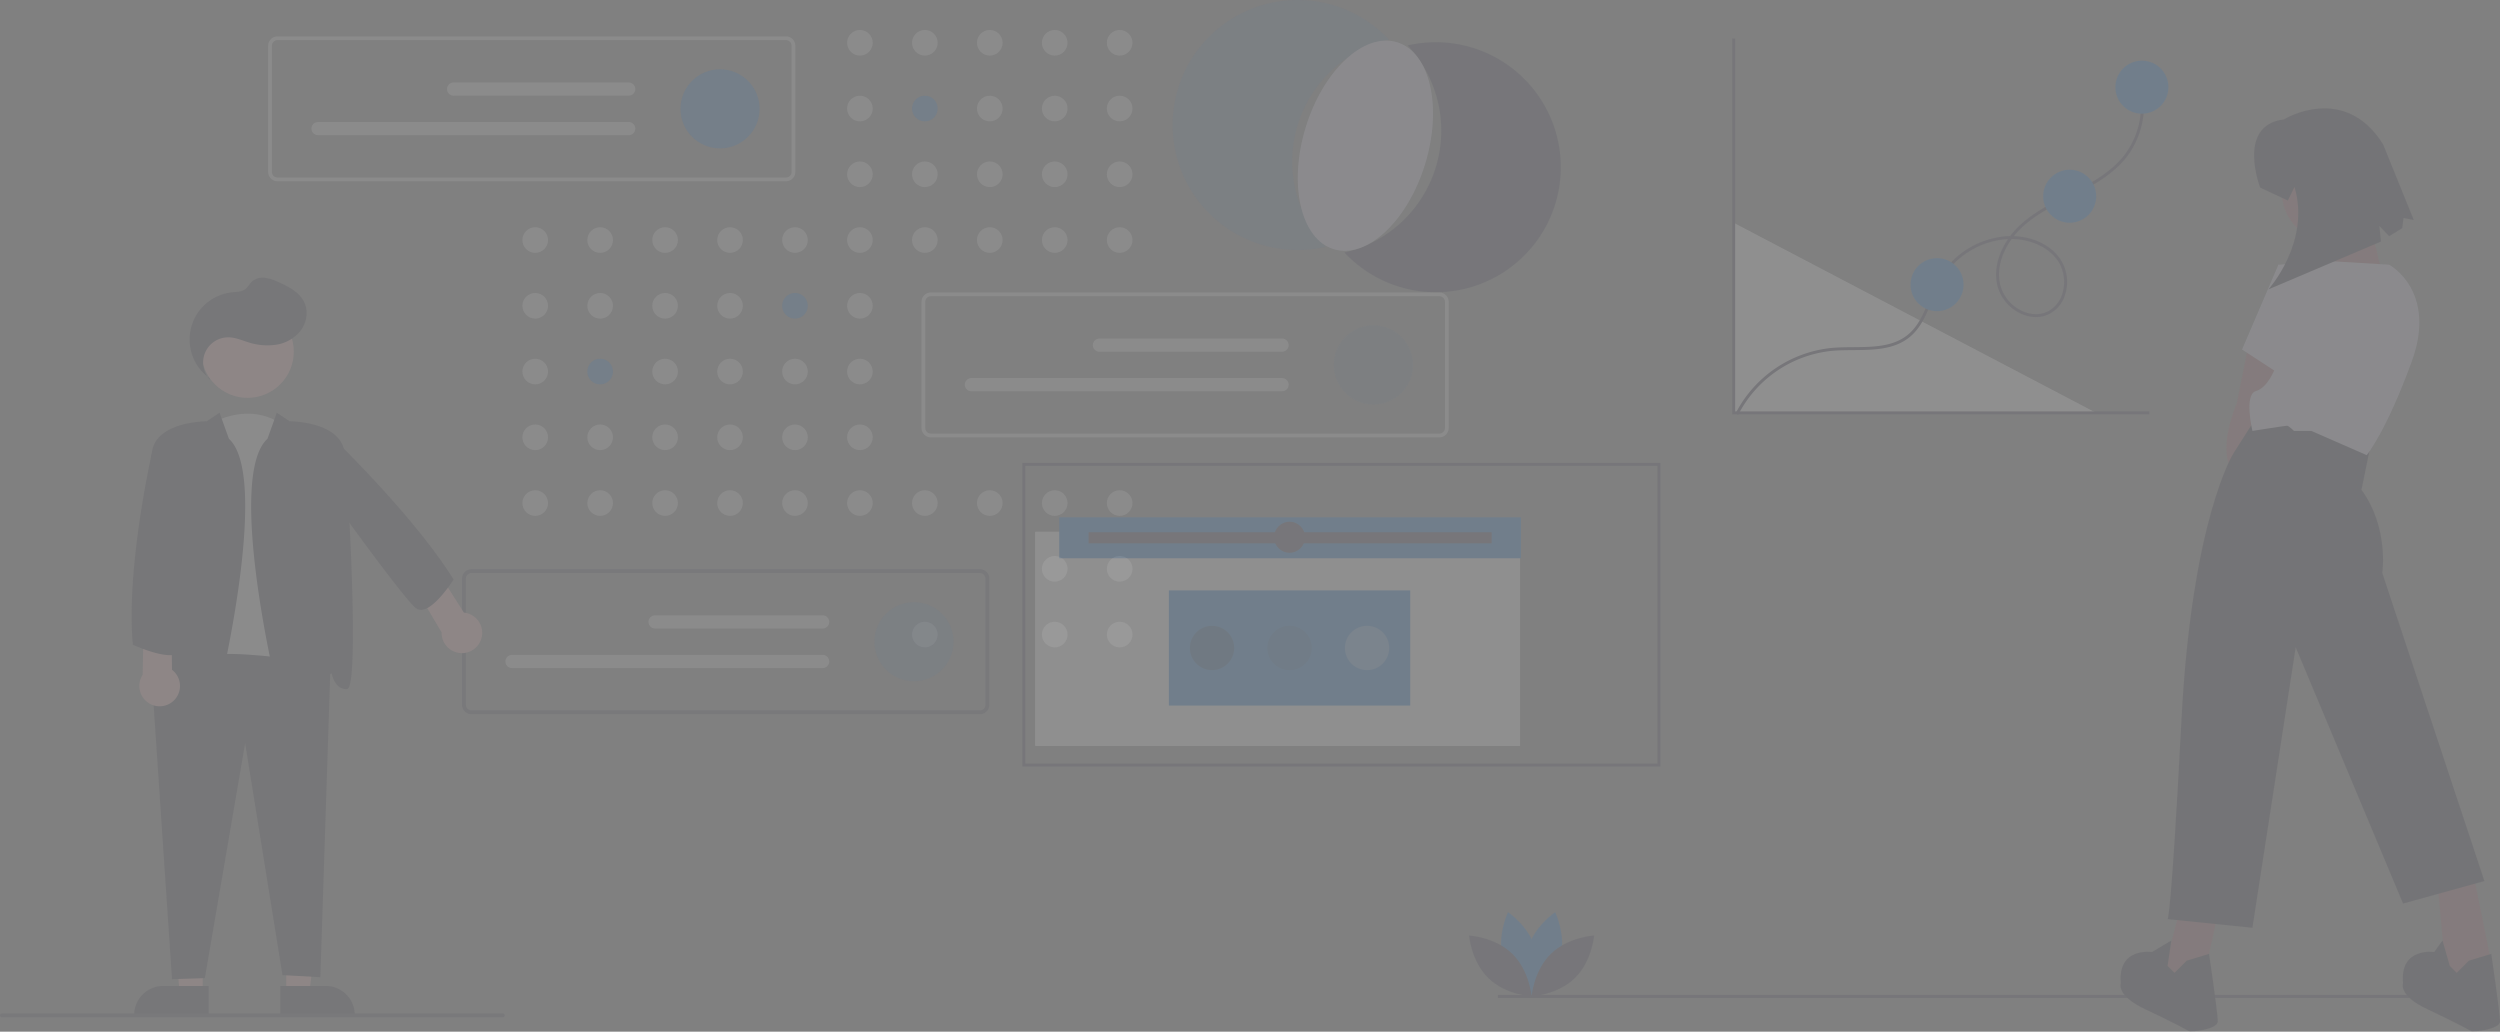 <svg xmlns="http://www.w3.org/2000/svg" width="1418.906" height="585.545" viewBox="0 0 1418.906 585.545">
  <rect x="0" y="0" width="1418.906" height="585.545" fill="#808080" stroke="none"/>
  <g id="Gruppe_1334" data-name="Gruppe 1334" transform="translate(-222.765 -447)">
    <g id="undraw_business_decisions_re_84ag" transform="translate(222.765 464)" opacity="0.11">
      <ellipse id="Ellipse_31" data-name="Ellipse 31" cx="7.281" cy="7.281" rx="7.281" ry="7.281" transform="translate(628.199 0)" fill="#e6e6e6"/>
      <ellipse id="Ellipse_32" data-name="Ellipse 32" cx="7.281" cy="7.281" rx="7.281" ry="7.281" transform="translate(591.342 0)" fill="#e6e6e6"/>
      <ellipse id="Ellipse_33" data-name="Ellipse 33" cx="7.281" cy="7.281" rx="7.281" ry="7.281" transform="translate(554.485 0)" fill="#e6e6e6"/>
      <ellipse id="Ellipse_34" data-name="Ellipse 34" cx="7.281" cy="7.281" rx="7.281" ry="7.281" transform="translate(517.628 0)" fill="#e6e6e6"/>
      <ellipse id="Ellipse_35" data-name="Ellipse 35" cx="7.281" cy="7.281" rx="7.281" ry="7.281" transform="translate(480.772 0)" fill="#e6e6e6"/>
      <ellipse id="Ellipse_36" data-name="Ellipse 36" cx="7.281" cy="7.281" rx="7.281" ry="7.281" transform="translate(628.199 37.319)" fill="#e6e6e6"/>
      <ellipse id="Ellipse_37" data-name="Ellipse 37" cx="7.281" cy="7.281" rx="7.281" ry="7.281" transform="translate(591.342 37.319)" fill="#e6e6e6"/>
      <ellipse id="Ellipse_38" data-name="Ellipse 38" cx="7.281" cy="7.281" rx="7.281" ry="7.281" transform="translate(554.485 37.319)" fill="#e6e6e6"/>
      <ellipse id="Ellipse_39" data-name="Ellipse 39" cx="7.281" cy="7.281" rx="7.281" ry="7.281" transform="translate(517.628 37.319)" fill="#1976d2"/>
      <ellipse id="Ellipse_40" data-name="Ellipse 40" cx="7.281" cy="7.281" rx="7.281" ry="7.281" transform="translate(480.772 37.319)" fill="#e6e6e6"/>
      <ellipse id="Ellipse_41" data-name="Ellipse 41" cx="7.281" cy="7.281" rx="7.281" ry="7.281" transform="translate(407.058 37.319)" fill="#e6e6e6"/>
      <ellipse id="Ellipse_42" data-name="Ellipse 42" cx="7.281" cy="7.281" rx="7.281" ry="7.281" transform="translate(628.199 74.639)" fill="#e6e6e6"/>
      <ellipse id="Ellipse_43" data-name="Ellipse 43" cx="7.281" cy="7.281" rx="7.281" ry="7.281" transform="translate(591.342 74.639)" fill="#e6e6e6"/>
      <ellipse id="Ellipse_44" data-name="Ellipse 44" cx="7.281" cy="7.281" rx="7.281" ry="7.281" transform="translate(554.485 74.639)" fill="#e6e6e6"/>
      <ellipse id="Ellipse_45" data-name="Ellipse 45" cx="7.281" cy="7.281" rx="7.281" ry="7.281" transform="translate(517.628 74.639)" fill="#e6e6e6"/>
      <ellipse id="Ellipse_46" data-name="Ellipse 46" cx="7.281" cy="7.281" rx="7.281" ry="7.281" transform="translate(480.772 74.639)" fill="#e6e6e6"/>
      <ellipse id="Ellipse_47" data-name="Ellipse 47" cx="7.281" cy="7.281" rx="7.281" ry="7.281" transform="translate(628.199 111.958)" fill="#e6e6e6"/>
      <ellipse id="Ellipse_48" data-name="Ellipse 48" cx="7.281" cy="7.281" rx="7.281" ry="7.281" transform="translate(591.342 111.958)" fill="#e6e6e6"/>
      <ellipse id="Ellipse_49" data-name="Ellipse 49" cx="7.281" cy="7.281" rx="7.281" ry="7.281" transform="translate(554.485 111.958)" fill="#e6e6e6"/>
      <ellipse id="Ellipse_50" data-name="Ellipse 50" cx="7.281" cy="7.281" rx="7.281" ry="7.281" transform="translate(517.628 111.958)" fill="#e6e6e6"/>
      <ellipse id="Ellipse_51" data-name="Ellipse 51" cx="7.281" cy="7.281" rx="7.281" ry="7.281" transform="translate(480.772 111.958)" fill="#e6e6e6"/>
      <ellipse id="Ellipse_52" data-name="Ellipse 52" cx="7.281" cy="7.281" rx="7.281" ry="7.281" transform="translate(443.915 111.958)" fill="#e6e6e6"/>
      <ellipse id="Ellipse_53" data-name="Ellipse 53" cx="7.281" cy="7.281" rx="7.281" ry="7.281" transform="translate(407.058 111.958)" fill="#e6e6e6"/>
      <ellipse id="Ellipse_54" data-name="Ellipse 54" cx="7.281" cy="7.281" rx="7.281" ry="7.281" transform="translate(370.201 111.958)" fill="#e6e6e6"/>
      <ellipse id="Ellipse_55" data-name="Ellipse 55" cx="7.281" cy="7.281" rx="7.281" ry="7.281" transform="translate(333.344 111.958)" fill="#e6e6e6"/>
      <ellipse id="Ellipse_56" data-name="Ellipse 56" cx="7.281" cy="7.281" rx="7.281" ry="7.281" transform="translate(296.488 111.958)" fill="#e6e6e6"/>
      <ellipse id="Ellipse_57" data-name="Ellipse 57" cx="7.281" cy="7.281" rx="7.281" ry="7.281" transform="translate(480.772 149.278)" fill="#e6e6e6"/>
      <ellipse id="Ellipse_58" data-name="Ellipse 58" cx="7.281" cy="7.281" rx="7.281" ry="7.281" transform="translate(443.915 149.278)" fill="#1976d2"/>
      <ellipse id="Ellipse_59" data-name="Ellipse 59" cx="7.281" cy="7.281" rx="7.281" ry="7.281" transform="translate(407.058 149.278)" fill="#e6e6e6"/>
      <ellipse id="Ellipse_60" data-name="Ellipse 60" cx="7.281" cy="7.281" rx="7.281" ry="7.281" transform="translate(370.201 149.278)" fill="#e6e6e6"/>
      <ellipse id="Ellipse_61" data-name="Ellipse 61" cx="7.281" cy="7.281" rx="7.281" ry="7.281" transform="translate(333.344 149.278)" fill="#e6e6e6"/>
      <ellipse id="Ellipse_62" data-name="Ellipse 62" cx="7.281" cy="7.281" rx="7.281" ry="7.281" transform="translate(296.488 149.278)" fill="#e6e6e6"/>
      <ellipse id="Ellipse_63" data-name="Ellipse 63" cx="7.281" cy="7.281" rx="7.281" ry="7.281" transform="translate(480.772 186.597)" fill="#e6e6e6"/>
      <ellipse id="Ellipse_64" data-name="Ellipse 64" cx="7.281" cy="7.281" rx="7.281" ry="7.281" transform="translate(443.915 186.597)" fill="#e6e6e6"/>
      <ellipse id="Ellipse_65" data-name="Ellipse 65" cx="7.281" cy="7.281" rx="7.281" ry="7.281" transform="translate(407.058 186.597)" fill="#e6e6e6"/>
      <ellipse id="Ellipse_66" data-name="Ellipse 66" cx="7.281" cy="7.281" rx="7.281" ry="7.281" transform="translate(370.201 186.597)" fill="#e6e6e6"/>
      <ellipse id="Ellipse_67" data-name="Ellipse 67" cx="7.281" cy="7.281" rx="7.281" ry="7.281" transform="translate(333.344 186.597)" fill="#1976d2"/>
      <ellipse id="Ellipse_68" data-name="Ellipse 68" cx="7.281" cy="7.281" rx="7.281" ry="7.281" transform="translate(296.488 186.597)" fill="#e6e6e6"/>
      <ellipse id="Ellipse_69" data-name="Ellipse 69" cx="7.281" cy="7.281" rx="7.281" ry="7.281" transform="translate(480.772 223.917)" fill="#e6e6e6"/>
      <ellipse id="Ellipse_70" data-name="Ellipse 70" cx="7.281" cy="7.281" rx="7.281" ry="7.281" transform="translate(443.915 223.917)" fill="#e6e6e6"/>
      <ellipse id="Ellipse_71" data-name="Ellipse 71" cx="7.281" cy="7.281" rx="7.281" ry="7.281" transform="translate(407.058 223.917)" fill="#e6e6e6"/>
      <ellipse id="Ellipse_72" data-name="Ellipse 72" cx="7.281" cy="7.281" rx="7.281" ry="7.281" transform="translate(370.201 223.917)" fill="#e6e6e6"/>
      <ellipse id="Ellipse_73" data-name="Ellipse 73" cx="7.281" cy="7.281" rx="7.281" ry="7.281" transform="translate(333.344 223.917)" fill="#e6e6e6"/>
      <ellipse id="Ellipse_74" data-name="Ellipse 74" cx="7.281" cy="7.281" rx="7.281" ry="7.281" transform="translate(296.488 223.917)" fill="#e6e6e6"/>
      <ellipse id="Ellipse_75" data-name="Ellipse 75" cx="7.281" cy="7.281" rx="7.281" ry="7.281" transform="translate(628.199 261.236)" fill="#e6e6e6"/>
      <ellipse id="Ellipse_76" data-name="Ellipse 76" cx="7.281" cy="7.281" rx="7.281" ry="7.281" transform="translate(591.342 261.236)" fill="#e6e6e6"/>
      <ellipse id="Ellipse_77" data-name="Ellipse 77" cx="7.281" cy="7.281" rx="7.281" ry="7.281" transform="translate(554.485 261.236)" fill="#e6e6e6"/>
      <ellipse id="Ellipse_78" data-name="Ellipse 78" cx="7.281" cy="7.281" rx="7.281" ry="7.281" transform="translate(517.628 261.236)" fill="#e6e6e6"/>
      <ellipse id="Ellipse_79" data-name="Ellipse 79" cx="7.281" cy="7.281" rx="7.281" ry="7.281" transform="translate(480.772 261.236)" fill="#e6e6e6"/>
      <ellipse id="Ellipse_80" data-name="Ellipse 80" cx="7.281" cy="7.281" rx="7.281" ry="7.281" transform="translate(443.915 261.236)" fill="#e6e6e6"/>
      <ellipse id="Ellipse_81" data-name="Ellipse 81" cx="7.281" cy="7.281" rx="7.281" ry="7.281" transform="translate(407.058 261.236)" fill="#e6e6e6"/>
      <ellipse id="Ellipse_82" data-name="Ellipse 82" cx="7.281" cy="7.281" rx="7.281" ry="7.281" transform="translate(370.201 261.236)" fill="#e6e6e6"/>
      <ellipse id="Ellipse_83" data-name="Ellipse 83" cx="7.281" cy="7.281" rx="7.281" ry="7.281" transform="translate(333.344 261.236)" fill="#e6e6e6"/>
      <ellipse id="Ellipse_84" data-name="Ellipse 84" cx="7.281" cy="7.281" rx="7.281" ry="7.281" transform="translate(296.488 261.236)" fill="#e6e6e6"/>
      <ellipse id="Ellipse_85" data-name="Ellipse 85" cx="7.281" cy="7.281" rx="7.281" ry="7.281" transform="translate(628.203 298.554)" fill="#e6e6e6"/>
      <ellipse id="Ellipse_86" data-name="Ellipse 86" cx="7.281" cy="7.281" rx="7.281" ry="7.281" transform="translate(591.342 298.556)" fill="#e6e6e6"/>
      <ellipse id="Ellipse_87" data-name="Ellipse 87" cx="7.281" cy="7.281" rx="7.281" ry="7.281" transform="translate(628.203 335.874)" fill="#e6e6e6"/>
      <ellipse id="Ellipse_88" data-name="Ellipse 88" cx="7.281" cy="7.281" rx="7.281" ry="7.281" transform="translate(591.342 335.875)" fill="#e6e6e6"/>
      <ellipse id="Ellipse_89" data-name="Ellipse 89" cx="7.281" cy="7.281" rx="7.281" ry="7.281" transform="translate(517.628 335.875)" fill="#e6e6e6"/>
      <path id="Pfad_3278" data-name="Pfad 3278" d="M567.637,273.482H856.175a5.349,5.349,0,0,0,5.343-5.343V196.564a5.35,5.35,0,0,0-5.343-5.343H567.637a5.35,5.35,0,0,0-5.343,5.343v71.574A5.349,5.349,0,0,0,567.637,273.482Zm288.537-80.123a3.21,3.21,0,0,1,3.206,3.206v71.574a3.209,3.209,0,0,1-3.206,3.206H567.637a3.21,3.21,0,0,1-3.206-3.206V196.564a3.209,3.209,0,0,1,3.206-3.206Z" transform="translate(-410.106 -187.579)" fill="#e6e6e6"/>
      <ellipse id="Ellipse_90" data-name="Ellipse 90" cx="22.442" cy="22.442" rx="22.442" ry="22.442" transform="translate(386.224 22.33)" fill="#1976d2"/>
      <path id="Pfad_3279" data-name="Pfad 3279" d="M750.419,215.708a3.74,3.74,0,1,1,0,7.481H651.034a3.74,3.74,0,1,1,0-7.481Z" transform="translate(-393.583 -185.898)" fill="#e6e6e6"/>
      <path id="Pfad_3280" data-name="Pfad 3280" d="M827.362,236.708a3.74,3.74,0,0,1,0,7.481H651.034a3.74,3.74,0,1,1,0-7.481Z" transform="translate(-470.526 -184.456)" fill="#e6e6e6"/>
      <path id="Pfad_3281" data-name="Pfad 3281" d="M220.637,409.482H509.175a5.35,5.35,0,0,0,5.343-5.343V332.564a5.349,5.349,0,0,0-5.343-5.343H220.637a5.35,5.35,0,0,0-5.343,5.343v71.574A5.35,5.35,0,0,0,220.637,409.482Zm288.537-80.123a3.21,3.21,0,0,1,3.206,3.206v71.574a3.209,3.209,0,0,1-3.206,3.206H220.637a3.209,3.209,0,0,1-3.206-3.206V332.564a3.209,3.209,0,0,1,3.206-3.206Z" transform="translate(307.717 -178.242)" fill="#e6e6e6"/>
      <ellipse id="Ellipse_91" data-name="Ellipse 91" cx="22.442" cy="22.442" rx="22.442" ry="22.442" transform="translate(757.047 167.667)" fill="#1976d2" opacity="0.24"/>
      <path id="Pfad_3282" data-name="Pfad 3282" d="M407.694,351.708a3.74,3.74,0,0,1,0,7.481H304.034a3.74,3.74,0,1,1,0-7.481Z" transform="translate(319.965 -176.561)" fill="#e6e6e6"/>
      <path id="Pfad_3283" data-name="Pfad 3283" d="M480.362,372.708a3.74,3.74,0,0,1,0,7.481H304.034a3.74,3.74,0,1,1,0-7.481Z" transform="translate(247.297 -175.119)" fill="#e6e6e6"/>
      <path id="Pfad_3284" data-name="Pfad 3284" d="M464.637,556.482H753.175a5.35,5.35,0,0,0,5.343-5.343V479.564a5.349,5.349,0,0,0-5.343-5.343H464.637a5.35,5.35,0,0,0-5.343,5.343v71.574a5.35,5.35,0,0,0,5.343,5.344Zm288.537-80.123a3.21,3.21,0,0,1,3.206,3.206v71.574a3.209,3.209,0,0,1-3.206,3.206H464.637a3.209,3.209,0,0,1-3.206-3.206V479.564a3.209,3.209,0,0,1,3.206-3.206Z" transform="translate(-197.035 -168.15)" fill="#3f3d56"/>
      <ellipse id="Ellipse_92" data-name="Ellipse 92" cx="22.442" cy="22.442" rx="22.442" ry="22.442" transform="translate(496.295 324.759)" fill="#1976d2" opacity="0.36"/>
      <path id="Pfad_3285" data-name="Pfad 3285" d="M643.144,498.708a3.74,3.74,0,0,1,0,7.481h-95.11a3.74,3.74,0,0,1,0-7.481Z" transform="translate(-176.237 -166.469)" fill="#e6e6e6"/>
      <path id="Pfad_3286" data-name="Pfad 3286" d="M724.362,519.708a3.74,3.74,0,0,1,0,7.481H548.034a3.74,3.74,0,1,1,0-7.481Z" transform="translate(-257.455 -165.027)" fill="#e6e6e6"/>
      <path id="Pfad_3287" data-name="Pfad 3287" d="M819.849,544c12.531,37.592,63.793-2.278,63.793-2.278l-13.67-142.395c-20.5-15.948-42.149-2.278-42.149-2.278Z" transform="translate(-707.467 -173.822)" fill="#e6e6e6"/>
      <path id="Pfad_3288" data-name="Pfad 3288" d="M679.2,464.458l-17.467.184,4.363,50.35h13.1Z" transform="translate(-564.125 31.886)" fill="#ffb8b8"/>
      <path id="Pfad_3289" data-name="Pfad 3289" d="M916.145,695.555h-25.8A16.462,16.462,0,0,0,873.9,712v.534h42.245Z" transform="translate(-797.731 -152.955)" fill="#2f2e41"/>
      <path id="Pfad_3290" data-name="Pfad 3290" d="M599.327,464.458h19.336l-6.232,50.534h-13.1Z" transform="translate(-436.902 31.886)" fill="#ffb8b8"/>
      <path id="Pfad_3291" data-name="Pfad 3291" d="M838.554,712.532V712a16.443,16.443,0,0,0-16.442-16.442h-25.8v16.978Z" transform="translate(-637.223 -152.955)" fill="#2f2e41"/>
      <path id="Pfad_3292" data-name="Pfad 3292" d="M839.254,703.218l22.883-133.392,21.2,131.673,21.481,1.193,5.728-176.42-.432-.1c-3.551-.8-87.135-19.153-100.837,7.109l-.07.133,11.436,170.4Z" transform="translate(-723.001 -165.062)" fill="#2f2e41"/>
      <ellipse id="Ellipse_93" data-name="Ellipse 93" cx="26.247" cy="26.247" rx="26.247" ry="26.247" transform="translate(114.257 156.325)" fill="#ffb8b8"/>
      <path id="Pfad_3293" data-name="Pfad 3293" d="M891.484,555.282c3.077-.852,5.294-4.385,6.977-11.12.29-1.161,27.541-117.243,4.5-138.275l-5.312-14.756-7.27,4.846c-2.572.024-28.876.69-31.124,17.55-2.2,16.5-8.192,127.077-2.17,133.955a1.3,1.3,0,0,0,.991.5c6.1,0,7.955-6.771,8.391-8.93,1.451.6,5.773,2.809,12.876,9.912,4.4,4.4,7.849,6.508,10.7,6.508a5.383,5.383,0,0,0,1.446-.193Z" transform="translate(-773.03 -173.854)" fill="#2f2e41"/>
      <path id="Pfad_3294" data-name="Pfad 3294" d="M830.158,548.968c7.1-7.1,11.427-9.313,12.876-9.912.435,2.158,2.288,8.93,8.391,8.93a1.3,1.3,0,0,0,.991-.5c6.021-6.877.031-117.45-2.17-133.955C848,396.669,821.694,396,819.122,395.979l-7.27-4.847-5.312,14.756c-23.044,21.03,4.206,137.113,4.5,138.275,1.684,6.734,3.9,10.268,6.977,11.12a5.38,5.38,0,0,0,1.446.194C822.308,555.476,825.759,553.367,830.158,548.968Z" transform="translate(-654.744 -173.854)" fill="#2f2e41"/>
      <path id="Pfad_3295" data-name="Pfad 3295" d="M833.077,376.345a26.935,26.935,0,0,1,13.046-48.666c2.416-.242,5.019-.206,7.022-1.578,1.78-1.219,2.738-3.333,4.374-4.74a9.542,9.542,0,0,1,7.4-1.866,26.78,26.78,0,0,1,7.44,2.445c5.82,2.595,12.007,5.788,14.655,11.584,2.294,5.02,1.281,11.211-1.966,15.674a21.811,21.811,0,0,1-13.91,8.213,34.768,34.768,0,0,1-16.334-1.471c-3.464-1.09-6.884-2.575-10.513-2.7a14.287,14.287,0,0,0-10.842,24.113" transform="translate(-714.243 -178.781)" fill="#2f2e41"/>
      <path id="Pfad_3296" data-name="Pfad 3296" d="M755.163,521.908A11.542,11.542,0,0,1,743.891,510.1l-15.307-25.825,11.827-10.842,16.124,25.445a11.543,11.543,0,0,1-1.371,23.029Z" transform="translate(-493.268 -168.204)" fill="#ffb8b8"/>
      <path id="Pfad_3297" data-name="Pfad 3297" d="M894.349,548.415a11.542,11.542,0,0,1-3.366-15.973l.586-30.015,15.763-2.99.309,30.122a11.543,11.543,0,0,1-13.292,18.856Z" transform="translate(-810.035 -166.419)" fill="#ffb8b8"/>
      <path id="Pfad_3298" data-name="Pfad 3298" d="M828,485.342l.178-.284-.177-.284c-22.958-36.867-71.15-82.92-71.634-83.381l-.152-.145-5.952-.061-6.434,16.03c2,3.854,55.993,79.2,63.122,84.195a4.919,4.919,0,0,0,3.938.742,10.365,10.365,0,0,0,3.339-1.422C820.8,496.657,827.661,485.876,828,485.342Z" transform="translate(-570.759 -173.164)" fill="#2f2e41"/>
      <path id="Pfad_3299" data-name="Pfad 3299" d="M913.236,526.826a4.884,4.884,0,0,0,2.893-2.655c3.437-8.02-11.295-109.325-11.924-113.634l-.119-.815-4.98,3.156-.049.215c-.147.647-14.654,65.185-10.722,108.069l.028.307.279.129c.6.278,12.683,5.827,20.736,5.827A10.889,10.889,0,0,0,913.236,526.826Z" transform="translate(-812.938 -172.578)" fill="#2f2e41"/>
      <path id="Pfad_3300" data-name="Pfad 3300" d="M717.775,712.324h284.262a1.069,1.069,0,1,0,0-2.137H717.775a1.069,1.069,0,0,0,0,2.137Z" transform="translate(-716.706 -151.95)" fill="#3f3d56"/>
    </g>
    <g id="undraw_design_data_khdb" transform="translate(803 446.986)" opacity="0.14">
      <path id="Pfad_3258" data-name="Pfad 3258" d="M482.7,151.17v107.9H688.457" transform="translate(-78.961 -24.727)" fill="#f2f2f2"/>
      <path id="Pfad_3259" data-name="Pfad 3259" d="M718.4,239.456H481.7V26.17h1.673V237.783H718.4Z" transform="translate(-78.798 -4.279)" fill="#3f3d56"/>
      <path id="Pfad_3260" data-name="Pfad 3260" d="M584.143,344.153l-1.5-.748a69.1,69.1,0,0,1,54.673-37.2c3.955-.348,8.1-.382,12.106-.415,11.074-.092,22.525-.187,30.875-6.958,6.181-5.012,9.169-12.385,12.332-20.19a100,100,0,0,1,5.424-11.869,48.657,48.657,0,0,1,38.576-23.97q.917-.053,1.866-.064a45.85,45.85,0,0,1,4.431-5.091c8.106-8.017,18.485-13.272,28.523-18.353l2.376-1.2c10.622-5.4,21.622-11.466,29.133-20.857a46.126,46.126,0,0,0,7.377-43.083l1.58-.551a47.837,47.837,0,0,1-7.65,44.678c-7.721,9.651-18.9,15.816-29.682,21.3l-2.379,1.206c-9.923,5.024-20.183,10.218-28.1,18.05a44.167,44.167,0,0,0-3.52,3.931c9.453.372,20.45,4.02,26.629,13.472a23.465,23.465,0,0,1,2.745,18.744,18.387,18.387,0,0,1-9.35,12.005c-4.792,2.381-10.456,2.312-15.948-.2a24.2,24.2,0,0,1-13.281-15.411c-2.529-9.776.8-19.45,5.9-26.938q-.274.012-.551.028A46.945,46.945,0,0,0,699.511,267.6a98.734,98.734,0,0,0-5.326,11.671c-3.1,7.658-6.314,15.577-12.83,20.861-8.8,7.14-20.553,7.237-31.915,7.332-3.974.033-8.085.067-11.973.408A67.4,67.4,0,0,0,584.143,344.153Zm155.2-99.747c-5.246,7.271-8.846,16.886-6.345,26.556a22.5,22.5,0,0,0,12.357,14.308c5.024,2.293,10.178,2.371,14.508.219a16.743,16.743,0,0,0,8.481-10.946,22.07,22.07,0,0,0-2.531-17.39C760.712,249.348,750.513,244.5,739.345,244.406Z" transform="translate(-177.825 -108.734)" fill="#3f3d56"/>
      <circle id="Ellipse_22" data-name="Ellipse 22" cx="15.055" cy="15.055" r="15.055" transform="translate(504.107 146.517)" fill="#1976d2"/>
      <path id="Pfad_3261" data-name="Pfad 3261" d="M460.793,586.394H98.651V414.132H460.793Zm-360.469-1.673h358.8V415.8h-358.8Z" transform="translate(-98.651 -151.353)" fill="#3f3d56"/>
      <rect id="Rechteck_326" data-name="Rechteck 326" width="556.217" height="1.673" transform="translate(269.91 564.725)" fill="#3f3d56"/>
      <path id="Pfad_3262" data-name="Pfad 3262" d="M928.5,332.46l-6.878,34.392s-8.844,19.653-4.913,33.41l2.948,5.9,18.67-16.7,6.878-46.184Z" transform="translate(-232.307 -137.992)" fill="#a0616a"/>
      <path id="Pfad_3263" data-name="Pfad 3263" d="M784.417,613.14l-10.809,41.271,12.775,5.9,11.791-9.826,6.879-31.444Z" transform="translate(-126.55 -100.297)" fill="#a0616a"/>
      <path id="Pfad_3264" data-name="Pfad 3264" d="M959.817,592.6l5.4,59.45h27.514L979.47,586.706Z" transform="translate(-157.01 -95.973)" fill="#a0616a"/>
      <path id="Pfad_3265" data-name="Pfad 3265" d="M985.836,424.056l5.567-27.218L926.878,381.8l-13.757,21.618s-23.58,37.34-29.476,151.326-7.861,113-7.861,113l48.149,4.913L948.5,513.476l60.925,145.431,46.187-12.775-57.98-174.91S1001.561,445.674,985.836,424.056Z" transform="translate(-225.777 -146.064)" fill="#2f2e41"/>
      <path id="Pfad_3266" data-name="Pfad 3266" d="M881.364,749.624l-6.879,6.878-3.93-3.93,2.146-14.439-10.99,6.578s-19.653-2.948-17.687,17.688c0,0-2.948,6.879,13.757,14.74s25.549,12.775,25.549,12.775,15.722-.983,15.722-5.9-4.954-38.275-4.954-38.275Z" transform="translate(-220.549 -204.354)" fill="#2f2e41"/>
      <path id="Pfad_3267" data-name="Pfad 3267" d="M1072.858,749.624l-6.878,6.878-3.93-3.93-4.124-14.439-4.72,6.578s-19.653-2.948-17.687,17.688c0,0-2.948,6.879,13.757,14.74s25.549,12.775,25.549,12.775,15.722-.983,15.722-5.9-4.954-38.275-4.954-38.275Z" transform="translate(-251.874 -204.354)" fill="#2f2e41"/>
      <circle id="Ellipse_23" data-name="Ellipse 23" cx="28.497" cy="28.497" r="28.497" transform="translate(714.86 80.482)" fill="#a0616a"/>
      <path id="Pfad_3268" data-name="Pfad 3268" d="M878.167,153.829l1.965,33.41h37.341l-10.809-45.2Z" transform="translate(-143.654 -23.233)" fill="#a0616a"/>
      <path id="Pfad_3269" data-name="Pfad 3269" d="M947.757,279.209l30.462-1.965,32.427,1.965s27.514,14.74,12.775,55.028S997.871,387.3,997.871,387.3l-31.444-13.757H956.6s-2.948-2.948-3.931-2.948-19.653,2.948-19.653,2.948-4.913-20.635,1.965-22.6,10.809-12.774,10.809-12.774Z" transform="translate(-234.862 -128.96)" fill="#d0cde1"/>
      <path id="Pfad_3270" data-name="Pfad 3270" d="M854.181,182.579l-5.9-2.948-20.635,48.15,22.6,14.739Z" transform="translate(-135.39 -29.382)" fill="#d0cde1"/>
      <path id="Pfad_3271" data-name="Pfad 3271" d="M937.956,218.513s-13.757-35.375,13.439-38.76c0,0,34.29-21.064,56.328,14.194l17.392,42.931-5.811-1.155-.737,5.784-7.414,4.548-5.577-5.763.922,8.822-63.883,27.13s24.084-26.671,14.794-58.116l-3.771,7.7Z" transform="translate(-235.378 -111.991)" fill="#2f2e41"/>
      <path id="Pfad_3272" data-name="Pfad 3272" d="M459.786,745.372c-3.573,13.207-15.811,21.387-15.811,21.387s-6.445-13.234-2.872-26.441,15.811-21.387,15.811-21.387S463.358,732.165,459.786,745.372Z" transform="translate(-154.494 -201.213)" fill="#1976d2"/>
      <path id="Pfad_3273" data-name="Pfad 3273" d="M424.58,745.372c3.573,13.207,15.811,21.387,15.811,21.387s6.445-13.234,2.872-26.441-15.811-21.387-15.811-21.387S421.007,732.165,424.58,745.372Z" transform="translate(-151.791 -201.213)" fill="#1976d2"/>
      <path id="Pfad_3274" data-name="Pfad 3274" d="M426.276,745.127c9.8,9.544,11,24.215,11,24.215s-14.7-.8-24.5-10.346-11-24.215-11-24.215S416.472,735.582,426.276,745.127Z" transform="translate(-148.237 -203.805)" fill="#3f3d56"/>
      <path id="Pfad_3275" data-name="Pfad 3275" d="M455.222,745.127c-9.8,9.544-11,24.215-11,24.215s14.7-.8,24.5-10.346,11-24.215,11-24.215S465.026,735.582,455.222,745.127Z" transform="translate(-155.181 -203.805)" fill="#3f3d56"/>
      <path id="Pfad_3276" data-name="Pfad 3276" d="M271.6,170.933a70.9,70.9,0,0,1,51.878-48.388,70.951,70.951,0,1,0-35.9,117.507A70.9,70.9,0,0,1,271.6,170.933Z" transform="translate(-115.332 -99.962)" fill="#1976d2" opacity="0.28"/>
      <path id="Pfad_3277" data-name="Pfad 3277" d="M389.806,131.721a70.6,70.6,0,0,0-36.707-1.266,70.933,70.933,0,0,1-35.9,117.507,70.947,70.947,0,1,0,72.61-116.242Z" transform="translate(-134.401 -104.647)" fill="#3f3d56"/>
      <ellipse id="Ellipse_24" data-name="Ellipse 24" cx="61.435" cy="35.475" rx="61.435" ry="35.475" transform="translate(142.838 131.107) rotate(-73.01)" fill="#d0cde1"/>
      <circle id="Ellipse_25" data-name="Ellipse 25" cx="15.055" cy="15.055" r="15.055" transform="translate(620.368 34.438)" fill="#1976d2"/>
      <circle id="Ellipse_26" data-name="Ellipse 26" cx="15.055" cy="15.055" r="15.055" transform="translate(579.384 96.332)" fill="#1976d2"/>
      <rect id="Rechteck_327" data-name="Rechteck 327" width="275.243" height="121.577" transform="translate(7.275 301.794)" fill="#f2f2f2"/>
      <rect id="Rechteck_328" data-name="Rechteck 328" width="262.069" height="23.253" transform="translate(20.947 293.624)" fill="#1976d2"/>
      <rect id="Rechteck_329" data-name="Rechteck 329" width="228.761" height="6.285" transform="translate(37.601 302.108)" fill="#3f3d56"/>
      <circle id="Ellipse_27" data-name="Ellipse 27" cx="8.798" cy="8.798" r="8.798" transform="translate(142.869 296.138)" fill="#3f3d56"/>
      <rect id="Rechteck_330" data-name="Rechteck 330" width="137.005" height="65.36" transform="translate(83.165 335.102)" fill="#1976d2"/>
      <circle id="Ellipse_28" data-name="Ellipse 28" cx="12.569" cy="12.569" r="12.569" transform="translate(139.098 355.213)" opacity="0.15"/>
      <circle id="Ellipse_29" data-name="Ellipse 29" cx="12.569" cy="12.569" r="12.569" transform="translate(183.09 355.213)" fill="#fff" opacity="0.3"/>
      <circle id="Ellipse_30" data-name="Ellipse 30" cx="12.569" cy="12.569" r="12.569" transform="translate(95.106 355.213)" opacity="0.3"/>
    </g>
  </g>
</svg>
